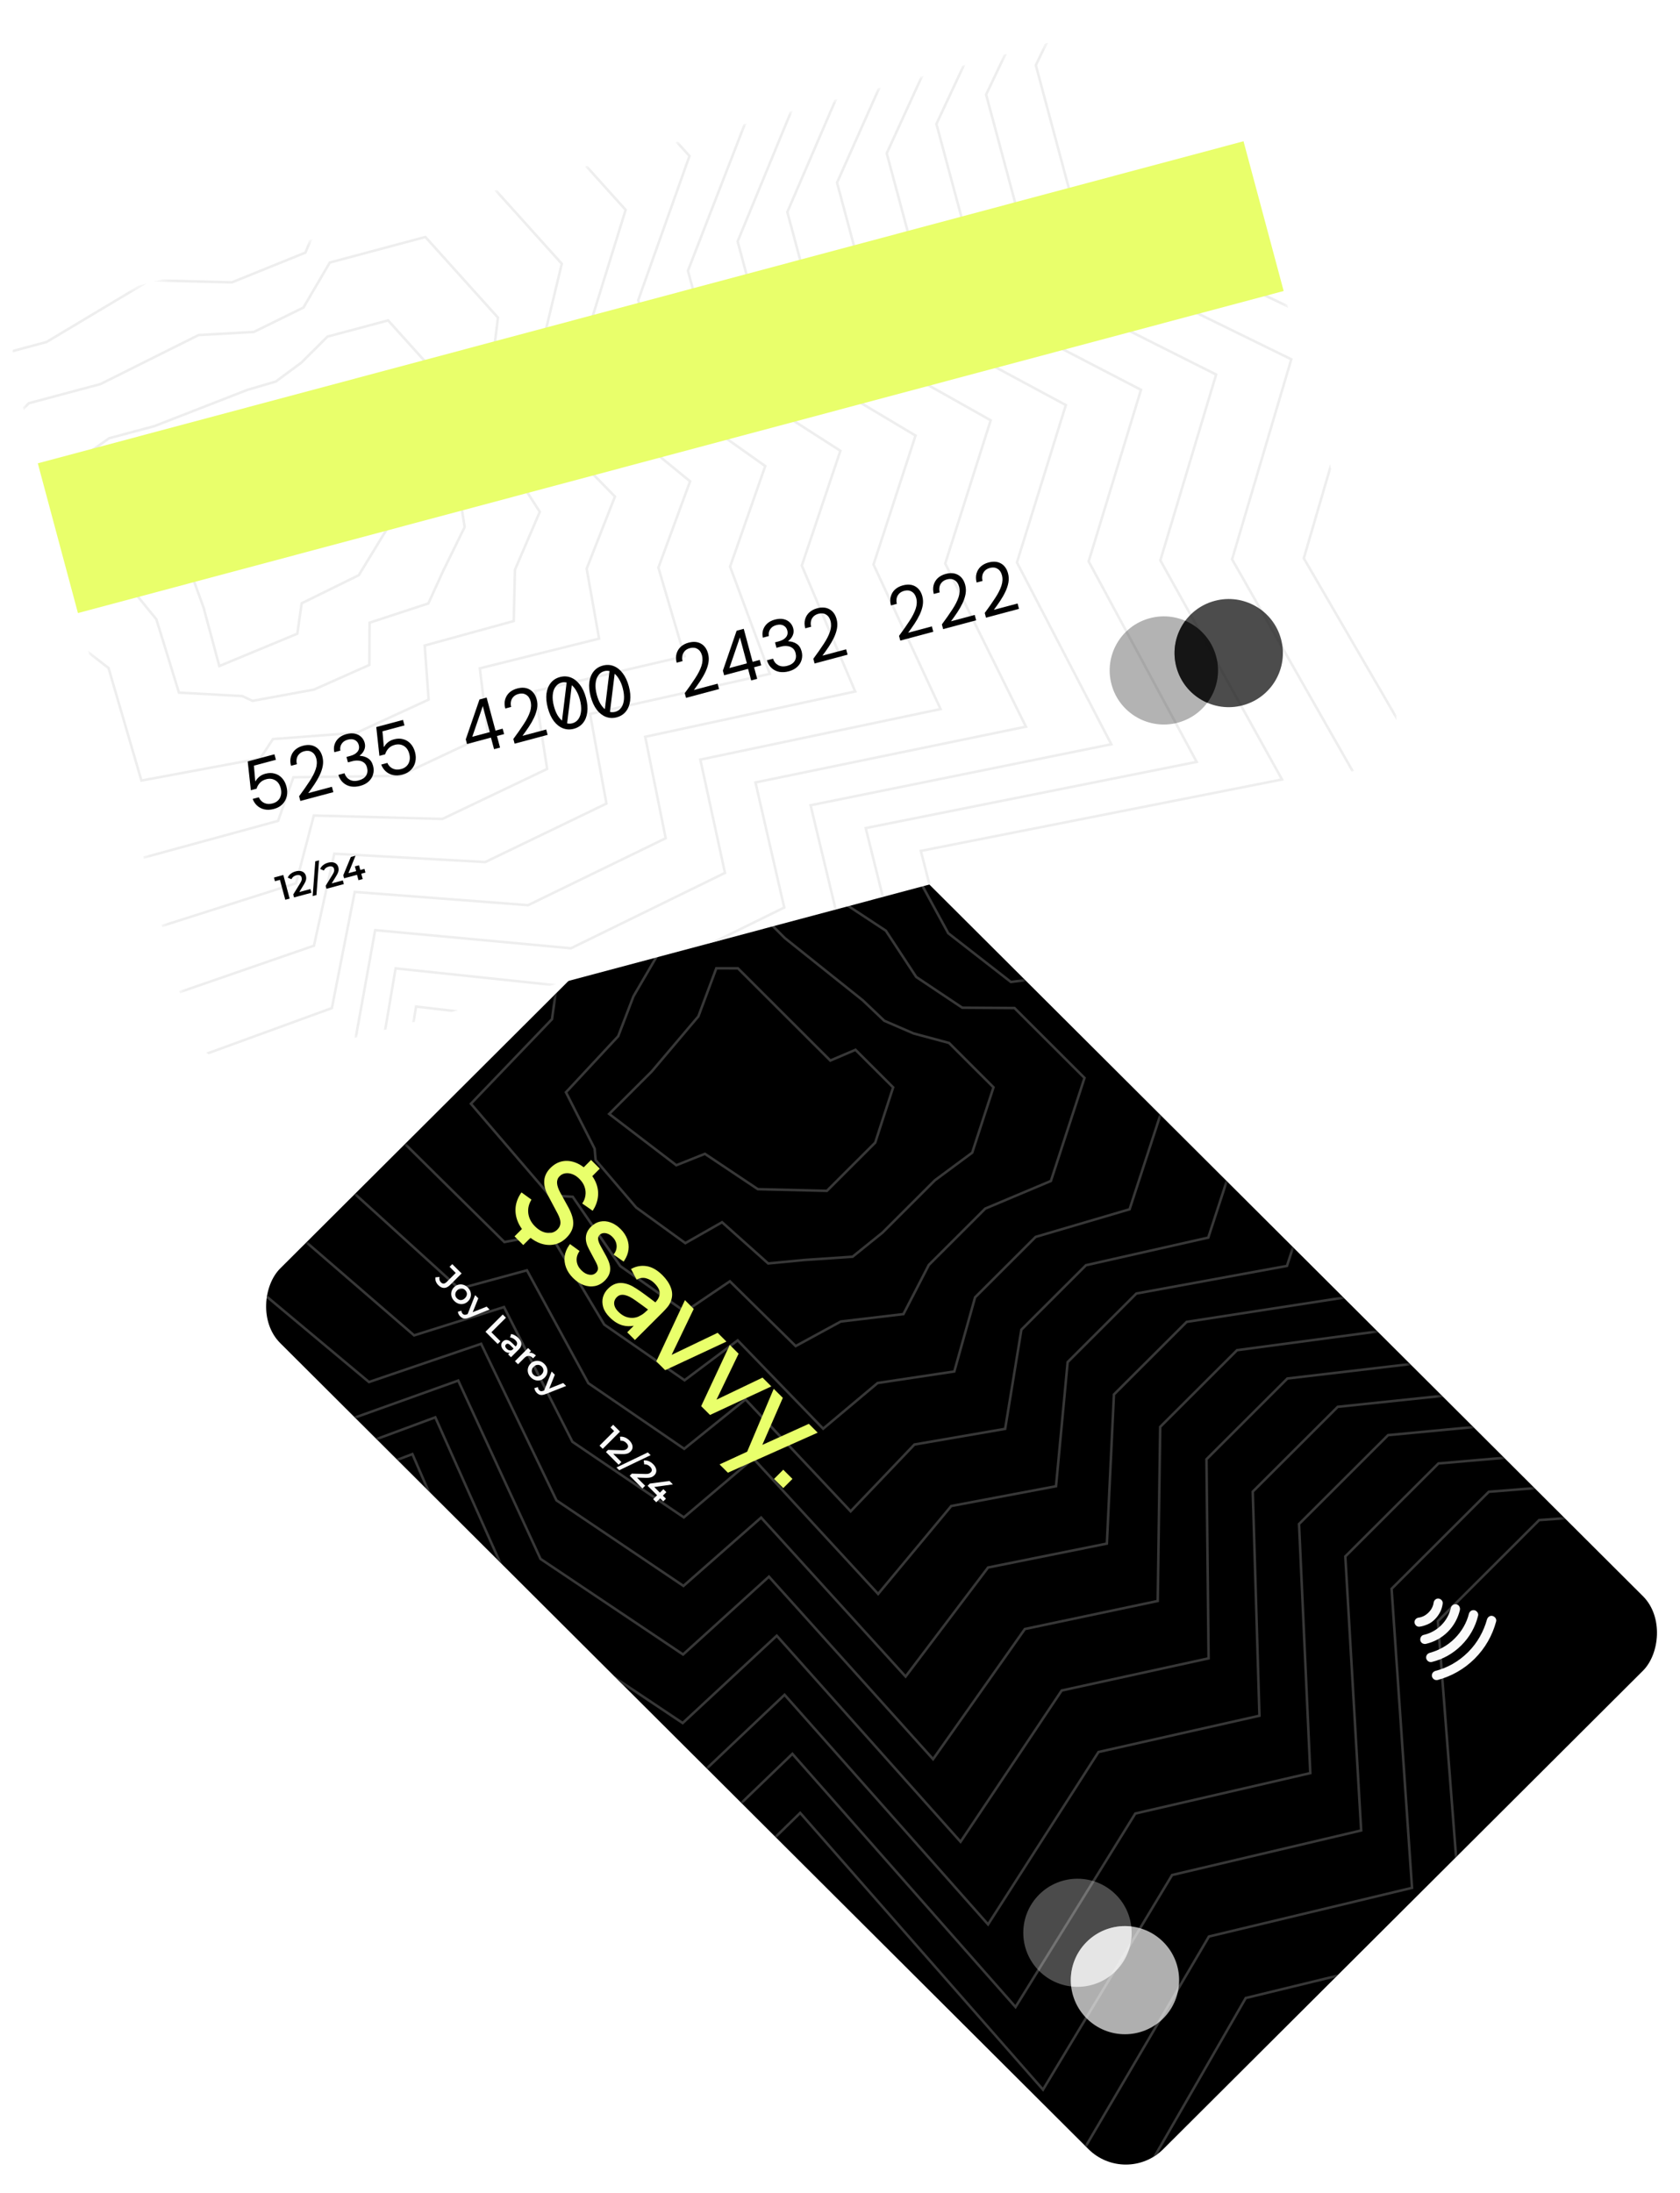 <svg width="285" height="372" viewBox="0 0 285 372" fill="none" xmlns="http://www.w3.org/2000/svg">
<g clip-path="url(#clip0_106_259)">
<rect width="211.921" height="133.067" transform="matrix(0.708 0.706 -0.708 0.706 135.251 127.688)" fill="black"/>
<mask id="mask0_106_259" style="mask-type:alpha" maskUnits="userSpaceOnUse" x="41" y="127" width="245" height="245">
<rect width="211.921" height="133.067" transform="matrix(0.708 0.706 -0.708 0.706 135.251 127.687)" fill="black"/>
</mask>
<g mask="url(#mask0_106_259)">
<path d="M325.111 253.146L261.103 257.842L243.925 274.99L248.168 329.954L211.331 338.909L186.263 382.477L138.398 327.551L115.494 350.415L75.471 324.037L54.421 271.587L8.994 289.83L-97.487 208.543L-29.849 141.024L-43.766 109.269L5.621 59.97L44.601 53.154L73.273 -23.254L107.599 -23.284L152.255 21.293L193.369 28.038L215.131 84.058L254.071 122.929L294.133 105.761L353.793 165.316L325.111 253.146Z" stroke="#373737" stroke-width="0.429"/>
<path d="M151.514 184.444L148.474 193.814L140.279 201.995L128.56 201.711L119.58 195.715L114.735 197.651L103.347 188.946L110.551 181.755L118.477 172.393L121.519 164.242L125.183 164.248L129.962 169.018L140.857 179.894L145.13 178.071L151.514 184.444Z" stroke="#373737" stroke-width="0.429"/>
<path d="M311.762 248.344L252.562 253.039L236.074 269.497L239.54 320.222L205.086 328.477L181.601 368.463L137.073 317.532L115.558 338.786L78.175 314.102L58.306 265.352L16.651 281.915L-81.362 206.604L-18.622 143.919L-31.164 114.247L14.658 68.113L50.781 61.821L77.388 -8.709L109.258 -8.553L150.662 32.778L189.451 39.842L209.704 91.481L245.813 127.293L283.038 111.69L338.355 166.91L311.762 248.344Z" stroke="#373737" stroke-width="0.429"/>
<path d="M298.414 243.541L244.02 248.235L228.224 264.004L230.912 310.489L198.841 318.045L176.939 354.449L135.747 307.512L115.621 327.156L80.879 304.167L62.192 259.116L24.308 274L-65.238 204.665L-7.395 146.814L-18.562 119.224L23.695 76.255L56.96 70.488L81.503 5.836L110.916 6.177L149.069 44.263L185.534 51.644L204.276 98.905L237.554 131.656L271.944 117.62L322.917 168.503L298.414 243.541Z" stroke="#373737" stroke-width="0.429"/>
<path d="M285.065 238.739L235.478 243.432L220.373 258.511L222.284 300.757L192.596 307.614L172.277 340.435L134.422 297.493L115.685 315.527L83.584 294.232L66.077 252.882L31.965 266.085L-49.113 202.727L3.832 149.709L-5.959 124.202L32.733 84.398L63.14 79.156L85.618 20.381L112.574 20.908L147.477 55.749L181.617 63.448L198.85 106.329L229.297 136.02L260.85 123.549L307.479 170.096L285.065 238.739Z" stroke="#373737" stroke-width="0.429"/>
<path d="M271.717 233.936L226.936 238.629L212.522 253.017L213.656 291.025L186.351 297.182L167.615 326.421L133.096 287.474L115.749 303.898L86.288 284.297L69.963 246.646L39.622 258.17L-32.988 200.788L15.058 152.604L6.643 129.179L41.77 92.541L69.32 87.823L89.734 34.926L114.233 35.639L145.884 67.234L177.699 75.251L193.423 113.753L221.039 140.383L249.756 129.478L292.041 171.689L271.717 233.936Z" stroke="#373737" stroke-width="0.429"/>
<path d="M258.368 229.133L218.394 233.825L204.671 247.524L205.028 281.293L180.106 286.749L162.953 312.407L131.771 277.454L115.812 292.269L88.992 274.362L73.848 240.411L47.279 250.255L-16.863 198.849L26.285 155.498L19.245 134.156L50.807 100.684L75.499 96.49L93.849 49.471L115.891 50.37L144.291 78.719L173.782 87.053L187.996 121.176L212.78 144.746L238.662 135.407L276.604 173.282L258.368 229.133Z" stroke="#373737" stroke-width="0.429"/>
<path d="M245.02 224.331L209.853 229.022L196.821 242.031L196.401 271.561L173.861 276.318L158.291 298.394L130.445 267.435L115.876 280.64L91.697 264.427L77.734 234.176L54.936 242.34L-0.738 196.91L37.512 158.393L31.848 139.134L59.844 108.827L81.679 105.158L97.964 64.016L117.55 65.101L142.698 90.205L169.865 98.857L182.569 128.6L204.522 149.11L227.568 141.337L261.166 174.876L245.02 224.331Z" stroke="#373737" stroke-width="0.429"/>
<path d="M231.672 219.528L201.311 224.218L188.97 236.538L187.773 261.829L167.616 265.886L153.629 284.38L129.12 257.415L115.94 269.01L94.401 254.492L81.62 227.941L62.593 234.425L15.387 194.971L48.739 161.288L44.45 144.112L68.882 116.969L87.859 113.825L102.079 78.561L119.208 79.832L141.105 101.69L165.948 110.66L177.142 136.024L196.265 153.474L216.474 147.266L245.728 176.469L231.672 219.528Z" stroke="#373737" stroke-width="0.429"/>
<path d="M218.323 214.726L192.77 219.415L181.119 231.045L179.145 252.097L161.371 255.454L148.967 270.366L127.794 247.396L116.004 257.381L97.106 244.558L85.505 221.706L70.25 226.51L31.512 193.033L59.966 164.183L57.052 149.089L77.919 125.112L94.039 122.492L106.194 93.106L120.867 94.563L139.513 113.175L162.03 122.463L171.715 143.448L188.007 157.838L205.38 153.195L230.29 178.062L218.323 214.726Z" stroke="#373737" stroke-width="0.429"/>
<path d="M204.975 209.923L184.228 214.611L173.269 225.551L170.517 242.365L155.126 245.022L144.305 256.352L126.469 237.376L116.067 245.752L99.81 234.622L89.391 215.471L77.907 218.595L47.637 191.094L71.193 167.078L69.654 154.066L86.956 133.255L100.218 131.16L110.309 107.651L122.525 109.293L137.92 124.661L158.113 134.266L166.288 150.871L179.748 162.201L194.285 159.125L214.852 179.655L204.975 209.923Z" stroke="#373737" stroke-width="0.429"/>
<path d="M191.626 205.121L175.686 209.808L165.418 220.058L161.889 232.633L148.881 234.59L139.643 242.338L125.143 227.357L116.131 234.123L102.514 224.687L93.276 209.235L85.564 210.679L63.762 189.155L82.42 169.973L82.257 159.044L95.993 141.398L106.398 139.827L114.424 122.196L124.184 124.024L136.327 136.146L154.196 146.069L160.861 158.295L171.49 166.564L183.191 165.054L199.414 181.249L191.626 205.121Z" stroke="#373737" stroke-width="0.429"/>
<path d="M178.278 200.318L167.144 205.005L157.567 214.565L153.262 222.901L142.636 224.158L134.981 228.324L123.818 217.338L116.194 222.493L105.219 214.752L97.162 203L93.221 202.764L79.887 187.216L93.647 172.868L94.859 164.021L105.031 149.541L112.578 148.494L118.54 136.741L125.842 138.755L134.734 147.631L150.279 157.872L155.434 165.719L163.233 170.928L172.097 170.983L183.977 182.842L178.278 200.318Z" stroke="#373737" stroke-width="0.429"/>
<path d="M164.929 195.516L158.602 200.201L149.716 209.072L144.634 213.169L136.391 213.726L130.318 214.31L122.492 207.318L116.258 210.864L107.923 204.818L101.047 196.765L100.878 194.849L96.012 185.278L104.873 175.763L107.461 168.999L114.068 157.683L118.758 157.162L122.655 151.287L127.501 153.486L133.141 159.117L146.361 169.675L150.007 173.143L154.974 175.292L161.003 176.912L168.539 184.435L164.929 195.516Z" stroke="#373737" stroke-width="0.429"/>
</g>
<path d="M88.543 208.462L87.288 209.714L88.766 211.19L89.998 209.961C90.523 210.375 91.067 210.684 91.629 210.889C92.449 211.181 93.243 211.25 94.011 211.095C94.788 210.94 95.488 210.553 96.11 209.932C96.821 209.222 97.2 208.463 97.246 207.654C97.293 206.845 97.014 205.885 96.41 204.774L95.079 202.36C94.716 201.687 94.522 201.123 94.499 200.666C94.475 200.21 94.618 199.827 94.929 199.516C95.211 199.234 95.548 199.068 95.939 199.016C96.34 198.965 96.748 199.024 97.162 199.193C97.587 199.363 97.98 199.639 98.343 200.02C98.735 200.42 99.011 200.855 99.171 201.326C99.337 201.801 99.384 202.281 99.314 202.765C99.248 203.255 99.067 203.713 98.77 204.141L100.546 205.377C101.035 204.625 101.329 203.856 101.427 203.07C101.531 202.289 101.441 201.523 101.157 200.77C100.995 200.334 100.768 199.91 100.478 199.499L101.749 198.23L100.271 196.754L99.027 197.996C98.558 197.636 98.075 197.365 97.578 197.183C96.819 196.905 96.077 196.841 95.351 196.991C94.63 197.145 93.973 197.519 93.38 198.111C92.123 199.366 91.982 200.919 92.959 202.768L94.615 205.888C94.931 206.495 95.085 207.006 95.076 207.419C95.071 207.838 94.9 208.217 94.561 208.555C94.085 209.03 93.491 209.218 92.78 209.118C92.073 209.024 91.399 208.656 90.757 208.016C90.111 207.371 89.734 206.642 89.625 205.828C89.52 205.009 89.699 204.229 90.16 203.486L88.463 202.257C87.931 203.004 87.606 203.79 87.489 204.613C87.381 205.436 87.478 206.252 87.781 207.062C87.962 207.547 88.216 208.013 88.543 208.462Z" fill="#E9FF6B"/>
<path fill-rule="evenodd" clip-rule="evenodd" d="M102.328 221.724C102.503 222.312 102.873 222.889 103.439 223.454C104.151 224.164 104.891 224.621 105.659 224.824C106.242 224.976 106.858 224.996 107.509 224.884L106.402 225.989L107.711 227.295L112.408 222.606C112.729 222.286 113.013 221.974 113.263 221.668C113.513 221.363 113.701 221.024 113.828 220.653C114.096 219.914 114.091 219.176 113.812 218.437C113.543 217.698 113.066 216.987 112.383 216.305C111.501 215.425 110.6 214.911 109.681 214.765C108.767 214.623 107.888 214.785 107.045 215.25L108.001 217.05C108.561 216.754 109.101 216.681 109.619 216.832C110.142 216.978 110.604 217.251 111.005 217.652C111.642 218.287 111.944 218.88 111.911 219.43C111.891 219.911 111.648 220.405 111.183 220.914C110.853 220.666 110.521 220.415 110.187 220.163C109.65 219.758 109.129 219.379 108.624 219.026C108.12 218.673 107.648 218.376 107.21 218.136C106.691 217.872 106.194 217.709 105.718 217.648C105.247 217.582 104.797 217.626 104.368 217.781C103.939 217.936 103.532 218.206 103.146 218.592C102.731 219.005 102.446 219.483 102.291 220.023C102.146 220.564 102.158 221.131 102.328 221.724ZM106.21 223.371C105.762 223.215 105.328 222.928 104.908 222.509C104.592 222.194 104.383 221.885 104.279 221.584C104.175 221.283 104.156 221.001 104.221 220.737C104.292 220.469 104.426 220.237 104.624 220.039C104.826 219.837 105.043 219.71 105.274 219.659C105.51 219.612 105.755 219.617 106.009 219.673C106.268 219.735 106.535 219.831 106.808 219.963C107.124 220.128 107.461 220.338 107.819 220.592C108.187 220.846 108.59 221.136 109.029 221.461C109.31 221.669 109.612 221.892 109.935 222.13C109.807 222.251 109.658 222.388 109.489 222.541C109.197 222.813 108.898 223.022 108.592 223.168C108.285 223.361 107.925 223.48 107.51 223.527C107.096 223.574 106.662 223.522 106.21 223.371Z" fill="#E9FF6B"/>
<path d="M111.337 230.915L116.193 220.531L117.685 222.021L113.937 229.816L121.746 226.074L123.238 227.564L112.837 232.412L111.337 230.915Z" fill="#E9FF6B"/>
<path d="M123.805 228.13L118.949 238.514L120.449 240.011L130.851 235.163L129.358 233.674L121.55 237.415L125.298 229.62L123.805 228.13Z" fill="#E9FF6B"/>
<path d="M122.07 248.398L126.752 246.237L131.257 235.569L132.799 237.108L129.323 245.086L137.213 241.514L138.712 243.011L123.477 249.803L122.07 248.398Z" fill="#E9FF6B"/>
<path d="M132.875 249.298L131.314 250.856L132.877 252.417L134.438 250.858L132.875 249.298Z" fill="#E9FF6B"/>
<path d="M95.796 213.064C95.889 212.412 96.145 211.794 96.559 211.212L96.694 211.022L98.319 212.199L98.206 212.381C97.89 212.891 97.771 213.419 97.841 213.971C97.916 214.521 98.17 215.018 98.619 215.466C99.07 215.917 99.528 216.159 99.991 216.221L99.993 216.222C100.456 216.287 100.823 216.167 101.122 215.869C101.338 215.653 101.435 215.427 101.437 215.185L101.437 215.182C101.442 214.93 101.348 214.592 101.12 214.155L101.12 214.154L99.887 211.834C99.51 211.12 99.337 210.443 99.394 209.809C99.451 209.171 99.739 208.601 100.238 208.102C100.706 207.635 101.233 207.333 101.818 207.208L101.82 207.207C102.405 207.087 103.001 207.14 103.602 207.361C104.204 207.581 104.771 207.963 105.306 208.497L105.307 208.498L105.308 208.499C105.814 209.019 106.181 209.574 106.402 210.165C106.626 210.759 106.698 211.367 106.617 211.986C106.539 212.608 106.307 213.212 105.927 213.797L105.797 213.996L104.093 212.808L104.223 212.62C104.424 212.33 104.544 212.024 104.588 211.698L104.588 211.695C104.635 211.373 104.603 211.053 104.492 210.733L104.492 210.732C104.384 210.418 104.199 210.123 103.929 209.847L103.927 209.846L103.926 209.845C103.676 209.581 103.41 209.397 103.129 209.285L103.127 209.284C102.852 209.171 102.589 209.135 102.335 209.167C102.095 209.198 101.892 209.299 101.717 209.473C101.534 209.656 101.45 209.876 101.465 210.153C101.48 210.443 101.606 210.828 101.87 211.315L102.86 213.111C103.32 213.956 103.549 214.714 103.511 215.376C103.473 216.046 103.159 216.661 102.6 217.219C102.11 217.708 101.55 218.021 100.923 218.145C100.306 218.269 99.673 218.212 99.029 217.982L99.027 217.981C98.383 217.746 97.777 217.34 97.207 216.771C96.661 216.226 96.265 215.635 96.027 214.997C95.789 214.362 95.711 213.717 95.796 213.066L95.796 213.064Z" fill="#E9FF6B"/>
<g clip-path="url(#clip1_106_259)">
<path d="M243.209 271.818C243.175 272.131 243.07 272.444 242.931 272.722C242.791 273 242.582 273.279 242.339 273.522C242.095 273.765 241.816 273.974 241.538 274.113C241.259 274.252 240.946 274.356 240.632 274.391C240.214 274.461 239.901 274.843 239.971 275.26C240.04 275.677 240.423 275.99 240.841 275.921C241.329 275.851 241.747 275.712 242.234 275.503C242.722 275.295 243.105 274.982 243.453 274.634C243.801 274.287 244.08 273.87 244.324 273.418C244.533 273 244.672 272.514 244.742 272.027C244.811 271.61 244.498 271.227 244.08 271.158C243.662 271.088 243.279 271.401 243.209 271.818Z" fill="#FAFAFA"/>
<path d="M246.135 272.722C245.891 273.8 245.334 274.843 244.498 275.677C243.662 276.512 242.617 277.068 241.538 277.311C241.12 277.381 240.876 277.833 240.946 278.25C241.05 278.702 241.468 278.91 241.886 278.841C243.244 278.528 244.533 277.867 245.612 276.79C246.657 275.747 247.354 274.426 247.667 273.07C247.737 272.653 247.493 272.201 247.075 272.131C246.657 272.062 246.239 272.27 246.135 272.722Z" fill="#FAFAFA"/>
<path d="M249.199 273.696C248.816 275.26 247.98 276.72 246.762 277.937C245.543 279.154 244.045 279.953 242.513 280.37C242.095 280.509 241.851 280.892 241.956 281.344C242.095 281.761 242.478 282.004 242.931 281.9C244.776 281.448 246.483 280.509 247.911 279.084C249.339 277.659 250.279 275.955 250.732 274.113C250.871 273.696 250.592 273.279 250.174 273.139C249.722 273.035 249.339 273.279 249.199 273.696Z" fill="#FAFAFA"/>
<path d="M252.264 274.669C251.707 276.685 250.662 278.632 249.06 280.231C247.458 281.83 245.543 282.908 243.488 283.43C243.07 283.569 242.826 283.951 242.931 284.403C243.07 284.82 243.453 285.064 243.906 284.959C246.204 284.333 248.363 283.151 250.174 281.344C251.985 279.536 253.169 277.381 253.796 275.086C253.936 274.669 253.657 274.252 253.239 274.113C252.821 273.974 252.403 274.252 252.264 274.669Z" fill="#FAFAFA"/>
</g>
<g clip-path="url(#clip2_106_259)">
<g filter="url(#filter0_b_106_259)">
<ellipse rx="9.18" ry="9.18" transform="matrix(0.708 0.706 -0.708 0.706 182.785 327.84)" fill="#FAFAFA" fill-opacity="0.3"/>
</g>
<g filter="url(#filter1_b_106_259)">
<path d="M197.339 342.368C193.75 345.95 187.933 345.95 184.344 342.368C180.756 338.786 180.756 332.978 184.344 329.396C187.933 325.814 193.75 325.814 197.339 329.396C200.927 332.978 200.927 338.786 197.339 342.368Z" fill="#FAFAFA" fill-opacity="0.7"/>
</g>
<g filter="url(#filter2_b_106_259)">
<path d="M191.911 326.771C189.217 326.458 186.411 327.333 184.344 329.396C182.278 331.459 181.401 334.26 181.715 336.95C184.409 337.263 187.215 336.388 189.282 334.325C191.349 332.262 192.225 329.461 191.911 326.771Z" fill="#FAFAFA" fill-opacity="0.6"/>
</g>
</g>
<path d="M74.35 217.988C74.163 217.801 74.027 217.592 73.94 217.361C73.856 217.133 73.833 216.9 73.869 216.663L74.551 216.601C74.521 216.793 74.525 216.964 74.564 217.115C74.606 217.268 74.684 217.402 74.798 217.516C75.102 217.819 75.434 217.791 75.794 217.432L77.31 215.92L76.267 214.879L76.724 214.424L78.31 216.007L76.368 217.946C76.022 218.291 75.679 218.464 75.338 218.464C75.001 218.467 74.671 218.308 74.35 217.988ZM77.068 220.676C76.839 220.447 76.685 220.195 76.604 219.92C76.525 219.641 76.521 219.364 76.591 219.088C76.661 218.812 76.806 218.564 77.026 218.344C77.25 218.122 77.498 217.977 77.771 217.91C78.048 217.84 78.324 217.846 78.6 217.927C78.876 218.007 79.129 218.162 79.358 218.39C79.589 218.622 79.746 218.875 79.826 219.151C79.91 219.429 79.917 219.704 79.847 219.974C79.781 220.247 79.634 220.496 79.408 220.722C79.188 220.942 78.939 221.087 78.663 221.156C78.389 221.229 78.112 221.225 77.83 221.144C77.554 221.063 77.3 220.907 77.068 220.676ZM77.516 220.229C77.644 220.357 77.787 220.443 77.943 220.488C78.099 220.532 78.258 220.53 78.42 220.479C78.585 220.432 78.738 220.337 78.881 220.195C79.026 220.051 79.121 219.897 79.165 219.736C79.216 219.574 79.218 219.415 79.174 219.259C79.129 219.103 79.044 218.963 78.918 218.837C78.79 218.709 78.648 218.623 78.491 218.578C78.338 218.537 78.179 218.539 78.014 218.587C77.852 218.631 77.699 218.726 77.554 218.871C77.412 219.013 77.317 219.166 77.269 219.33C77.222 219.495 77.219 219.654 77.261 219.807C77.305 219.963 77.391 220.103 77.516 220.229ZM78.072 223.299C77.963 223.191 77.873 223.064 77.8 222.919C77.728 222.774 77.687 222.634 77.679 222.497L78.273 222.322C78.279 222.422 78.301 222.519 78.34 222.614C78.379 222.709 78.434 222.791 78.503 222.861C78.598 222.955 78.699 223.008 78.805 223.019C78.911 223.03 79.045 223.005 79.207 222.944L79.629 222.781L79.734 222.76L82.555 221.632L83.057 222.134L79.596 223.5C79.359 223.597 79.148 223.652 78.964 223.663C78.782 223.677 78.619 223.65 78.474 223.583C78.332 223.519 78.198 223.425 78.072 223.299ZM79.294 222.998L80.6 219.681L81.144 220.224L80.035 222.969L79.294 222.998ZM82.356 225.896L85.286 222.971L85.83 223.514L83.361 225.98L84.893 227.509L84.432 227.968L82.356 225.896ZM86.193 229.726L86.645 229.275L86.712 229.149L87.503 228.36C87.656 228.206 87.729 228.042 87.721 227.866C87.715 227.688 87.619 227.506 87.432 227.319C87.306 227.194 87.162 227.089 87.001 227.006C86.841 226.925 86.685 226.878 86.532 226.864L86.708 226.279C86.92 226.307 87.13 226.38 87.34 226.5C87.555 226.62 87.751 226.769 87.93 226.947C88.253 227.27 88.425 227.598 88.445 227.929C88.47 228.261 88.32 228.588 87.997 228.911L86.687 230.219L86.193 229.726ZM85.46 229.053C85.293 228.886 85.174 228.712 85.105 228.531C85.037 228.347 85.019 228.17 85.05 228C85.086 227.83 85.169 227.681 85.297 227.553C85.423 227.428 85.565 227.344 85.724 227.302C85.886 227.263 86.064 227.283 86.26 227.361C86.455 227.439 86.666 227.591 86.892 227.816L87.54 228.464L87.193 228.811L86.582 228.201C86.403 228.022 86.254 227.932 86.134 227.929C86.017 227.924 85.916 227.963 85.833 228.046C85.738 228.141 85.7 228.254 85.72 228.385C85.739 228.515 85.816 228.648 85.95 228.782C86.078 228.91 86.222 228.995 86.381 229.036C86.543 229.081 86.703 229.068 86.862 228.999L86.636 229.4C86.455 229.481 86.263 229.492 86.059 229.433C85.858 229.378 85.658 229.251 85.46 229.053ZM87.358 230.889L89.593 228.658L90.091 229.155L89.476 229.769L89.597 229.531C89.815 229.448 90.034 229.438 90.254 229.502C90.478 229.569 90.697 229.709 90.912 229.924L90.414 230.421C90.397 230.393 90.379 230.37 90.359 230.35C90.342 230.328 90.324 230.307 90.305 230.287C90.107 230.09 89.89 229.991 89.656 229.991C89.424 229.988 89.194 230.101 88.965 230.329L87.881 231.411L87.358 230.889ZM90.05 233.635C89.821 233.406 89.666 233.154 89.585 232.879C89.507 232.6 89.503 232.323 89.573 232.047C89.643 231.771 89.788 231.523 90.008 231.303C90.231 231.081 90.48 230.936 90.753 230.869C91.029 230.799 91.306 230.805 91.582 230.886C91.858 230.966 92.111 231.121 92.34 231.349C92.571 231.581 92.728 231.834 92.808 232.11C92.892 232.388 92.899 232.663 92.829 232.933C92.762 233.206 92.616 233.455 92.39 233.681C92.169 233.901 91.921 234.046 91.645 234.115C91.371 234.188 91.094 234.184 90.812 234.103C90.536 234.022 90.282 233.866 90.05 233.635ZM90.498 233.188C90.626 233.316 90.769 233.402 90.925 233.447C91.081 233.491 91.24 233.489 91.402 233.438C91.567 233.391 91.72 233.296 91.862 233.154C92.007 233.009 92.102 232.856 92.147 232.695C92.197 232.533 92.2 232.374 92.155 232.218C92.111 232.062 92.026 231.922 91.9 231.796C91.772 231.668 91.629 231.582 91.473 231.537C91.32 231.496 91.161 231.498 90.996 231.546C90.834 231.59 90.681 231.685 90.536 231.83C90.393 231.972 90.298 232.125 90.251 232.289C90.204 232.454 90.201 232.613 90.243 232.766C90.287 232.922 90.372 233.062 90.498 233.188ZM91.054 236.258C90.945 236.15 90.855 236.023 90.782 235.878C90.71 235.733 90.669 235.592 90.661 235.456L91.255 235.281C91.261 235.381 91.283 235.478 91.322 235.573C91.361 235.668 91.415 235.75 91.485 235.82C91.58 235.914 91.681 235.967 91.787 235.978C91.893 235.989 92.027 235.964 92.188 235.903L92.611 235.74L92.716 235.719L95.537 234.591L96.039 235.093L92.578 236.459C92.341 236.556 92.13 236.611 91.946 236.622C91.764 236.636 91.601 236.609 91.456 236.542C91.314 236.478 91.18 236.384 91.054 236.258ZM92.276 235.957L93.582 232.64L94.126 233.183L93.017 235.928L92.276 235.957Z" fill="#FAFAFA"/>
<path d="M101.708 245.213L104.428 242.497L104.42 242.982L103.562 242.126L104.018 241.67L105.182 242.832L102.252 245.756L101.708 245.213ZM102.795 246.299L103.159 245.935L105.428 245.994C105.618 246 105.771 245.991 105.888 245.969C106.006 245.947 106.1 245.913 106.173 245.869C106.251 245.824 106.317 245.775 106.37 245.722C106.504 245.589 106.561 245.44 106.541 245.275C106.525 245.108 106.427 244.935 106.248 244.757C106.106 244.615 105.951 244.511 105.784 244.444C105.619 244.38 105.443 244.357 105.256 244.377L105.168 243.704C105.436 243.665 105.708 243.7 105.985 243.809C106.266 243.917 106.527 244.091 106.767 244.331C106.979 244.543 107.129 244.761 107.215 244.987C107.307 245.213 107.332 245.43 107.291 245.639C107.251 245.85 107.145 246.043 106.972 246.215C106.878 246.31 106.77 246.392 106.65 246.462C106.533 246.529 106.388 246.579 106.215 246.612C106.042 246.646 105.824 246.66 105.562 246.654L103.611 246.604L103.704 246.286L105.415 247.995L104.955 248.455L102.795 246.299ZM104.582 248.918L109.906 246.361L110.374 246.829L105.05 249.386L104.582 248.918ZM106.826 250.322L107.19 249.959L109.458 250.017C109.648 250.023 109.801 250.014 109.919 249.992C110.036 249.97 110.131 249.936 110.203 249.892C110.281 249.847 110.347 249.798 110.4 249.745C110.534 249.612 110.591 249.463 110.572 249.298C110.555 249.131 110.457 248.959 110.279 248.78C110.136 248.638 109.981 248.534 109.814 248.467C109.649 248.403 109.474 248.381 109.287 248.4L109.199 247.727C109.467 247.688 109.739 247.723 110.015 247.832C110.297 247.941 110.558 248.115 110.798 248.354C111.01 248.566 111.159 248.785 111.245 249.01C111.338 249.236 111.363 249.453 111.321 249.662C111.282 249.874 111.176 250.066 111.003 250.239C110.908 250.333 110.8 250.415 110.68 250.485C110.563 250.552 110.418 250.602 110.245 250.635C110.072 250.669 109.854 250.683 109.592 250.677L107.642 250.627L107.734 250.31L109.446 252.018L108.985 252.478L106.826 250.322ZM109.862 252.024L110.238 251.648L113.57 251.205L114.152 251.786L110.841 252.25L110.653 251.895L112.976 254.214L112.515 254.673L109.862 252.024ZM110.803 254.293L111.469 253.629L111.946 253.186L112.536 252.597L113.047 253.106L111.331 254.819L110.803 254.293Z" fill="#FAFAFA"/>
</g>
<g clip-path="url(#clip3_106_259)">
<rect width="211.921" height="133.067" transform="matrix(0.966 -0.258 0.259 0.966 0 54.716)" fill="white"/>
<mask id="mask1_106_259" style="mask-type:alpha" maskUnits="userSpaceOnUse" x="0" y="-1" width="240" height="185">
<rect width="211.921" height="133.067" transform="matrix(0.966 -0.258 0.259 0.966 0 54.716)" fill="black"/>
</mask>
<g mask="url(#mask1_106_259)">
<path d="M203.601 -46.639L175.718 11.062L182.015 34.503L231.804 58.357L221.18 94.695L246.452 138.188L174.918 152.075L183.313 183.33L140.453 204.731L84.452 196.669L77.596 245.086L-46.067 296.46L-70.859 204.161L-105.349 200.295L-123.451 132.901L-109.902 95.781L-161.857 32.726L-144.746 3.028L-83.789 -13.265L-57.412 -45.44L2.039 -36.207L55.194 -50.415L60.305 -93.654L141.744 -115.423L203.601 -46.639Z" stroke="#EEEEEE" stroke-width="0.429"/>
<path d="M57.346 69.073L63.955 76.393L66.959 87.576L60.861 97.569L51.178 102.331L50.438 107.49L37.203 112.979L34.562 103.149L30.399 91.606L24.849 84.895L26.683 81.729L33.206 79.985L48.079 76.01L48.631 71.402L57.346 69.073Z" stroke="#EEEEEE" stroke-width="0.429"/>
<path d="M192.772 -37.502L167.288 16.043L173.331 38.541L219.056 60.944L209.015 94.872L231.97 135.202L165.566 148.204L173.258 177.451L133.186 197.417L80.984 190.187L74.554 234.501L-39.698 281.546L-62.743 195.902L-94.74 191.889L-111.877 129.164L-99.299 94.777L-147.188 36.451L-131.142 8.97L-74.623 -6.137L-49.131 -36.142L5.769 -27.796L54.856 -41.089L59.909 -81.092L135.419 -101.275L192.772 -37.502Z" stroke="#EEEEEE" stroke-width="0.429"/>
<path d="M181.942 -28.363L158.857 21.024L164.647 42.579L206.307 63.532L196.849 95.048L217.488 132.217L156.214 144.333L163.204 171.573L125.919 190.104L77.516 183.705L71.511 223.917L-33.33 266.631L-54.628 187.644L-84.132 183.484L-100.303 125.427L-88.697 93.774L-132.518 40.176L-117.538 14.913L-65.457 0.992L-40.85 -26.844L9.498 -19.386L54.517 -31.762L59.513 -68.529L129.093 -87.127L181.942 -28.363Z" stroke="#EEEEEE" stroke-width="0.429"/>
<path d="M171.113 -19.226L150.427 26.005L155.963 46.617L193.559 66.119L184.684 95.225L203.006 129.231L146.862 140.462L153.149 165.695L118.653 182.791L74.049 177.223L68.47 213.332L-26.961 251.716L-46.512 179.385L-73.522 175.079L-88.728 121.69L-78.094 92.77L-117.848 43.901L-103.933 20.855L-56.29 8.12L-32.568 -17.547L13.227 -10.976L54.179 -22.437L59.117 -55.967L122.768 -72.98L171.113 -19.226Z" stroke="#EEEEEE" stroke-width="0.429"/>
<path d="M160.283 -10.087L141.996 30.986L147.279 50.655L180.811 68.707L172.518 95.401L188.524 126.245L137.51 136.591L143.095 159.817L111.386 175.477L70.581 170.741L65.427 202.748L-20.592 236.802L-38.396 171.127L-62.914 166.674L-77.154 117.952L-67.491 91.766L-103.178 47.626L-90.329 26.798L-47.124 15.249L-24.287 -8.249L16.957 -2.565L53.841 -13.111L58.72 -43.404L116.442 -58.833L160.283 -10.087Z" stroke="#EEEEEE" stroke-width="0.429"/>
<path d="M149.453 -0.949L133.565 35.967L138.595 54.693L168.062 71.294L160.352 95.578L174.042 123.259L128.158 132.72L133.04 153.938L104.119 168.164L67.112 164.258L62.385 192.163L-14.223 221.887L-30.28 162.868L-52.305 158.269L-65.58 114.215L-56.889 90.763L-88.509 51.351L-76.725 32.74L-37.958 22.378L-16.006 1.049L20.686 5.845L53.503 -3.784L58.324 -30.841L110.116 -44.685L149.453 -0.949Z" stroke="#EEEEEE" stroke-width="0.429"/>
<path d="M138.623 8.189L125.135 40.948L129.911 58.731L155.314 73.882L148.186 95.754L159.56 120.273L118.807 128.849L122.986 148.06L96.853 160.85L63.644 157.776L59.343 181.578L-7.854 206.973L-22.165 154.609L-41.696 149.864L-54.005 110.478L-46.286 89.759L-73.839 55.076L-63.12 38.682L-28.791 29.506L-7.724 10.347L24.415 14.255L53.164 5.541L57.928 -18.279L103.791 -30.538L138.623 8.189Z" stroke="#EEEEEE" stroke-width="0.429"/>
<path d="M127.794 17.326L116.704 45.928L121.228 62.769L142.566 76.469L136.021 95.931L145.078 117.287L109.455 124.978L112.931 142.181L89.586 153.537L60.177 151.294L56.301 170.993L-1.485 192.058L-14.048 146.351L-31.087 141.458L-42.431 106.74L-35.683 88.755L-59.169 58.8L-49.516 44.624L-19.625 36.635L0.557 19.644L28.145 22.665L52.827 14.867L57.532 -5.717L97.465 -16.391L127.794 17.326Z" stroke="#EEEEEE" stroke-width="0.429"/>
<path d="M116.965 26.464L108.274 50.91L112.544 66.807L129.818 79.056L123.855 96.107L130.596 114.301L100.103 121.107L102.877 136.303L82.32 146.223L56.709 144.812L53.259 160.409L4.884 177.143L-5.933 138.092L-20.479 133.053L-30.857 103.003L-25.081 87.751L-44.499 62.525L-35.911 50.567L-10.459 43.763L8.839 28.942L31.874 31.076L52.488 24.193L57.136 6.846L91.14 -2.243L116.965 26.464Z" stroke="#EEEEEE" stroke-width="0.429"/>
<path d="M106.135 35.603L99.843 55.891L103.86 70.846L117.069 81.644L111.69 96.284L116.114 111.315L90.751 117.236L92.822 130.425L75.053 138.91L53.24 138.33L50.217 149.824L11.252 162.229L2.183 129.834L-9.87 124.649L-19.282 99.266L-14.478 86.748L-29.83 66.251L-22.307 56.509L-1.293 50.892L17.12 38.24L35.603 39.486L52.15 33.52L56.739 19.409L84.814 11.905L106.135 35.603Z" stroke="#EEEEEE" stroke-width="0.429"/>
<path d="M95.305 44.74L91.412 60.872L95.176 74.883L104.321 84.231L99.524 96.46L101.632 108.329L81.399 113.365L82.768 124.547L67.786 131.597L49.772 131.847L47.175 139.239L17.621 147.314L10.299 121.575L0.739 116.243L-7.708 95.528L-3.876 85.744L-15.16 69.975L-8.703 62.451L7.873 58.021L25.401 47.538L39.333 47.896L51.812 42.846L56.343 31.971L78.489 26.052L95.305 44.74Z" stroke="#EEEEEE" stroke-width="0.429"/>
<path d="M84.476 53.878L82.982 65.853L86.492 78.921L91.573 86.819L87.359 96.637L87.15 105.343L72.048 109.494L72.713 118.668L60.52 124.283L46.305 125.365L44.133 128.655L23.99 132.399L18.415 113.316L11.348 107.838L3.866 91.791L6.727 84.74L-0.49 73.7L4.902 68.394L17.04 65.149L33.682 56.835L43.062 56.306L51.474 52.171L55.947 44.534L72.163 40.199L84.476 53.878Z" stroke="#EEEEEE" stroke-width="0.429"/>
<path d="M73.646 63.016L74.551 70.834L77.808 82.96L78.824 89.406L75.193 96.813L72.668 102.357L62.696 105.623L62.659 112.79L53.253 116.97L42.837 118.883L41.09 118.07L30.359 117.485L26.531 105.058L21.956 99.433L15.441 88.054L17.329 83.737L14.179 77.425L18.506 74.336L26.206 72.278L41.964 66.133L46.792 64.717L51.135 61.498L55.551 57.096L65.838 54.347L73.646 63.016Z" stroke="#EEEEEE" stroke-width="0.429"/>
</g>
<g clip-path="url(#clip4_106_259)">
<g filter="url(#filter3_b_106_259)">
<ellipse rx="9.187" ry="9.173" transform="matrix(0.966 -0.258 0.259 0.966 197.436 113.722)" fill="black" fill-opacity="0.3"/>
</g>
<g filter="url(#filter4_b_106_259)">
<path d="M217.318 108.408C218.632 113.301 215.723 118.33 210.821 119.64C205.919 120.95 200.88 118.046 199.566 113.153C198.252 108.26 201.16 103.232 206.062 101.921C210.964 100.611 216.003 103.515 217.318 108.408Z" fill="black" fill-opacity="0.7"/>
</g>
<g filter="url(#filter5_b_106_259)">
<path d="M201.071 105.3C199.453 107.472 198.809 110.335 199.566 113.153C200.323 115.971 202.315 118.13 204.806 119.203C206.425 117.031 207.068 114.168 206.311 111.35C205.555 108.532 203.562 106.373 201.071 105.3Z" fill="black" fill-opacity="0.6"/>
</g>
</g>
<path d="M46.462 137.219C45.88 137.375 45.35 137.4 44.871 137.294C44.392 137.188 43.981 136.982 43.639 136.675C43.297 136.368 43.037 135.983 42.861 135.519L43.904 135.24C44.1 135.681 44.407 136.002 44.825 136.202C45.24 136.394 45.706 136.421 46.224 136.283C46.83 136.121 47.255 135.799 47.498 135.319C47.739 134.83 47.78 134.287 47.619 133.689C47.45 133.058 47.139 132.613 46.688 132.353C46.235 132.084 45.725 132.025 45.16 132.177C44.707 132.298 44.347 132.506 44.081 132.803C43.819 133.089 43.634 133.416 43.525 133.783L42.555 134.042L42.023 129.157L46.557 127.945L46.808 128.878L43.074 129.876L43.302 132.517L43.363 132.501C43.494 132.249 43.697 132.005 43.971 131.767C44.253 131.527 44.604 131.351 45.025 131.238C45.582 131.089 46.1 131.081 46.577 131.213C47.06 131.335 47.479 131.587 47.833 131.969C48.184 132.342 48.439 132.824 48.598 133.414C48.745 133.963 48.764 134.5 48.653 135.023C48.548 135.536 48.311 135.989 47.94 136.383C47.577 136.774 47.085 137.053 46.462 137.219ZM50.953 135.863L50.738 135.063C51.424 134.135 52.013 133.294 52.503 132.539C53.001 131.782 53.356 131.086 53.566 130.449C53.776 129.813 53.805 129.212 53.653 128.646C53.517 128.137 53.264 127.776 52.895 127.563C52.532 127.34 52.107 127.293 51.622 127.422C51.251 127.522 50.957 127.687 50.742 127.918C50.527 128.148 50.39 128.414 50.332 128.715C50.275 129.017 50.287 129.321 50.37 129.628L49.363 129.897C49.222 129.337 49.215 128.828 49.343 128.369C49.477 127.901 49.718 127.507 50.065 127.189C50.421 126.869 50.858 126.64 51.375 126.501C52.208 126.279 52.916 126.336 53.5 126.674C54.085 127.011 54.481 127.568 54.69 128.343C54.826 128.852 54.849 129.37 54.756 129.897C54.662 130.416 54.49 130.938 54.241 131.464C53.993 131.989 53.695 132.51 53.349 133.027C53.003 133.544 52.648 134.046 52.285 134.533L56.31 133.457L56.554 134.366L50.953 135.863ZM61.111 133.304C60.553 133.453 60.025 133.486 59.526 133.403C59.033 133.309 58.6 133.1 58.227 132.776C57.854 132.451 57.578 132.005 57.4 131.438L58.443 131.159C58.589 131.64 58.877 132.004 59.308 132.253C59.737 132.493 60.254 132.533 60.86 132.371C61.45 132.213 61.867 131.941 62.11 131.556C62.35 131.163 62.4 130.703 62.259 130.178C62.162 129.814 61.988 129.54 61.74 129.356C61.489 129.163 61.19 129.052 60.845 129.023C60.505 128.984 60.145 129.015 59.765 129.117L59.026 129.315L58.778 128.394L59.421 128.222C59.971 128.075 60.376 127.841 60.636 127.52C60.904 127.197 60.978 126.81 60.856 126.357C60.754 125.977 60.537 125.702 60.205 125.531C59.882 125.358 59.477 125.336 58.992 125.465C58.524 125.591 58.179 125.826 57.96 126.17C57.739 126.506 57.664 126.89 57.736 127.321L56.718 127.593C56.611 127.128 56.623 126.692 56.756 126.284C56.887 125.868 57.119 125.507 57.453 125.201C57.795 124.894 58.224 124.67 58.742 124.532C59.299 124.383 59.79 124.356 60.214 124.45C60.646 124.543 61.004 124.729 61.286 125.008C61.567 125.279 61.761 125.613 61.867 126.009C61.98 126.429 61.951 126.835 61.779 127.228C61.605 127.612 61.357 127.916 61.036 128.141L61.056 128.213C61.572 128.231 62.034 128.372 62.443 128.635C62.851 128.898 63.134 129.321 63.29 129.903C63.422 130.395 63.424 130.871 63.296 131.33C63.176 131.786 62.93 132.19 62.556 132.541C62.191 132.89 61.709 133.144 61.111 133.304ZM68.271 131.39C67.689 131.545 67.159 131.57 66.68 131.465C66.201 131.359 65.791 131.152 65.448 130.845C65.106 130.539 64.847 130.153 64.67 129.69L65.713 129.411C65.909 129.852 66.216 130.173 66.634 130.373C67.049 130.565 67.516 130.592 68.033 130.453C68.639 130.291 69.064 129.97 69.307 129.489C69.548 129 69.589 128.457 69.428 127.859C69.259 127.229 68.949 126.784 68.498 126.523C68.044 126.255 67.535 126.196 66.969 126.347C66.516 126.468 66.156 126.677 65.89 126.973C65.629 127.26 65.443 127.586 65.334 127.953L64.364 128.212L63.832 123.328L68.366 122.116L68.617 123.049L64.883 124.047L65.111 126.688L65.172 126.672C65.303 126.42 65.506 126.175 65.78 125.937C66.062 125.697 66.413 125.521 66.834 125.409C67.391 125.26 67.909 125.251 68.386 125.384C68.87 125.506 69.288 125.757 69.642 126.139C69.993 126.513 70.249 126.995 70.407 127.585C70.555 128.134 70.573 128.67 70.462 129.194C70.358 129.706 70.12 130.16 69.749 130.553C69.386 130.945 68.894 131.224 68.271 131.39ZM83.814 127.079L83.287 125.116L79.225 126.202L79.014 125.414L81.341 118.647L82.554 118.323L84.058 123.923L85.27 123.599L85.518 124.52L84.305 124.844L84.833 126.807L83.814 127.079ZM80.118 124.976L83.088 124.182L81.903 119.77L80.118 124.976ZM87.301 126.147L87.087 125.347C87.773 124.419 88.361 123.578 88.851 122.823C89.35 122.066 89.704 121.37 89.914 120.733C90.125 120.097 90.154 119.496 90.002 118.93C89.865 118.421 89.612 118.06 89.243 117.847C88.88 117.624 88.456 117.577 87.971 117.707C87.599 117.806 87.305 117.971 87.09 118.202C86.875 118.433 86.739 118.699 86.681 119C86.623 119.301 86.636 119.605 86.718 119.912L85.712 120.181C85.57 119.621 85.563 119.112 85.691 118.654C85.825 118.185 86.066 117.791 86.414 117.473C86.77 117.153 87.206 116.924 87.723 116.786C88.556 116.563 89.264 116.62 89.849 116.958C90.433 117.295 90.83 117.852 91.038 118.627C91.175 119.137 91.197 119.655 91.105 120.182C91.01 120.7 90.838 121.223 90.59 121.748C90.341 122.274 90.044 122.795 89.697 123.312C89.351 123.829 88.996 124.33 88.633 124.817L92.659 123.741L92.903 124.65L87.301 126.147ZM97.35 123.617C96.712 123.788 96.098 123.761 95.51 123.538C94.929 123.312 94.413 122.908 93.963 122.327C93.52 121.744 93.178 121 92.934 120.095C92.691 119.19 92.615 118.375 92.706 117.649C92.805 116.921 93.049 116.314 93.439 115.829C93.837 115.342 94.355 115.013 94.993 114.842C95.64 114.67 96.253 114.696 96.834 114.922C97.414 115.148 97.926 115.552 98.368 116.136C98.819 116.717 99.166 117.46 99.409 118.365C99.652 119.27 99.724 120.086 99.625 120.814C99.534 121.54 99.294 122.145 98.904 122.63C98.515 123.115 97.997 123.444 97.35 123.617ZM93.977 119.816C94.125 120.366 94.315 120.848 94.547 121.262C94.786 121.666 95.05 121.989 95.341 122.232L96.127 115.773C95.839 115.703 95.546 115.708 95.247 115.788C94.819 115.902 94.477 116.145 94.221 116.517C93.964 116.88 93.811 117.345 93.764 117.912C93.715 118.47 93.786 119.105 93.977 119.816ZM97.1 122.684C97.528 122.57 97.871 122.331 98.128 121.967C98.384 121.596 98.535 121.127 98.582 120.56C98.629 119.993 98.557 119.354 98.366 118.643C98.219 118.094 98.025 117.617 97.787 117.213C97.555 116.799 97.293 116.471 97.003 116.228L96.208 122.702C96.503 122.77 96.8 122.764 97.1 122.684ZM104.62 121.674C103.981 121.845 103.368 121.818 102.779 121.595C102.199 121.369 101.683 120.965 101.233 120.384C100.79 119.801 100.447 119.057 100.204 118.152C99.961 117.247 99.885 116.432 99.976 115.706C100.075 114.978 100.319 114.371 100.709 113.886C101.106 113.399 101.624 113.07 102.263 112.899C102.909 112.726 103.523 112.753 104.103 112.979C104.684 113.205 105.195 113.609 105.638 114.192C106.089 114.773 106.435 115.516 106.678 116.421C106.922 117.326 106.994 118.143 106.895 118.871C106.804 119.597 106.563 120.202 106.174 120.687C105.784 121.172 105.266 121.501 104.62 121.674ZM101.247 117.873C101.394 118.423 101.585 118.904 101.817 119.319C102.055 119.723 102.32 120.046 102.61 120.289L103.397 113.83C103.109 113.76 102.816 113.765 102.517 113.845C102.088 113.959 101.746 114.202 101.491 114.573C101.233 114.937 101.081 115.402 101.034 115.969C100.985 116.527 101.056 117.162 101.247 117.873ZM104.369 120.741C104.798 120.626 105.141 120.387 105.398 120.024C105.654 119.653 105.805 119.184 105.852 118.617C105.899 118.05 105.827 117.411 105.636 116.7C105.488 116.151 105.295 115.674 105.057 115.27C104.824 114.856 104.563 114.527 104.272 114.285L103.477 120.758C103.773 120.827 104.07 120.821 104.369 120.741ZM116.38 118.375L116.165 117.575C116.852 116.647 117.44 115.805 117.93 115.051C118.429 114.294 118.783 113.597 118.993 112.961C119.203 112.324 119.233 111.723 119.081 111.158C118.944 110.649 118.691 110.288 118.322 110.075C117.959 109.851 117.535 109.804 117.05 109.934C116.678 110.033 116.384 110.198 116.169 110.429C115.954 110.66 115.817 110.926 115.76 111.227C115.702 111.528 115.714 111.832 115.797 112.14L114.791 112.408C114.649 111.849 114.642 111.34 114.77 110.881C114.904 110.412 115.145 110.019 115.493 109.701C115.848 109.38 116.285 109.151 116.802 109.013C117.635 108.79 118.343 108.848 118.928 109.185C119.512 109.523 119.908 110.079 120.117 110.855C120.254 111.364 120.276 111.882 120.183 112.409C120.089 112.928 119.917 113.45 119.669 113.975C119.42 114.501 119.122 115.022 118.776 115.539C118.43 116.056 118.075 116.558 117.712 117.045L121.737 115.969L121.981 116.878L116.38 118.375ZM127.432 115.421L126.905 113.457L122.844 114.543L122.632 113.755L124.96 106.988L126.172 106.664L127.676 112.264L128.889 111.94L129.136 112.861L127.924 113.185L128.451 115.148L127.432 115.421ZM123.736 113.317L126.706 112.523L125.521 108.111L123.736 113.317ZM133.808 113.872C133.25 114.021 132.722 114.054 132.223 113.971C131.73 113.878 131.297 113.669 130.924 113.344C130.551 113.02 130.275 112.574 130.097 112.006L131.14 111.728C131.286 112.208 131.574 112.573 132.005 112.821C132.433 113.062 132.951 113.101 133.557 112.939C134.147 112.781 134.564 112.51 134.807 112.124C135.047 111.731 135.097 111.272 134.956 110.746C134.859 110.383 134.685 110.109 134.436 109.924C134.185 109.731 133.887 109.621 133.542 109.592C133.202 109.553 132.842 109.584 132.462 109.685L131.723 109.883L131.475 108.962L132.118 108.79C132.667 108.643 133.072 108.41 133.333 108.089C133.601 107.766 133.675 107.378 133.553 106.926C133.451 106.546 133.234 106.27 132.902 106.099C132.579 105.926 132.174 105.904 131.689 106.034C131.22 106.159 130.876 106.394 130.657 106.739C130.436 107.075 130.361 107.459 130.433 107.889L129.415 108.162C129.307 107.697 129.32 107.26 129.453 106.852C129.584 106.436 129.816 106.076 130.15 105.77C130.492 105.462 130.921 105.239 131.439 105.101C131.996 104.952 132.487 104.924 132.911 105.019C133.343 105.111 133.7 105.297 133.983 105.577C134.264 105.848 134.458 106.182 134.564 106.578C134.677 106.998 134.647 107.404 134.476 107.796C134.302 108.181 134.054 108.485 133.733 108.709L133.753 108.782C134.269 108.8 134.731 108.94 135.14 109.204C135.548 109.467 135.831 109.889 135.987 110.471C136.119 110.964 136.121 111.44 135.993 111.898C135.873 112.355 135.627 112.758 135.253 113.109C134.888 113.458 134.406 113.713 133.808 113.872ZM138.189 112.545L137.974 111.745C138.661 110.817 139.249 109.976 139.739 109.221C140.238 108.464 140.592 107.768 140.802 107.131C141.012 106.495 141.042 105.894 140.89 105.328C140.753 104.819 140.5 104.458 140.131 104.245C139.768 104.022 139.344 103.975 138.859 104.105C138.487 104.204 138.193 104.369 137.978 104.6C137.763 104.83 137.626 105.096 137.569 105.398C137.511 105.699 137.523 106.003 137.606 106.31L136.6 106.579C136.458 106.019 136.451 105.51 136.579 105.052C136.713 104.583 136.954 104.189 137.302 103.871C137.657 103.551 138.094 103.322 138.611 103.183C139.444 102.961 140.152 103.018 140.737 103.356C141.321 103.693 141.717 104.25 141.926 105.025C142.063 105.534 142.085 106.053 141.992 106.579C141.898 107.098 141.726 107.621 141.478 108.146C141.229 108.671 140.931 109.193 140.585 109.71C140.239 110.226 139.884 110.728 139.521 111.215L143.546 110.139L143.79 111.048L138.189 112.545ZM152.729 108.659L152.514 107.859C153.2 106.931 153.788 106.09 154.279 105.335C154.777 104.578 155.131 103.882 155.342 103.245C155.552 102.609 155.581 102.008 155.429 101.442C155.292 100.933 155.039 100.572 154.67 100.359C154.307 100.136 153.883 100.089 153.398 100.218C153.026 100.318 152.733 100.483 152.518 100.713C152.302 100.944 152.166 101.21 152.108 101.511C152.05 101.813 152.063 102.117 152.145 102.424L151.139 102.693C150.997 102.133 150.99 101.624 151.119 101.165C151.252 100.697 151.493 100.303 151.841 99.985C152.197 99.665 152.633 99.435 153.151 99.297C153.983 99.075 154.692 99.132 155.276 99.469C155.86 99.807 156.257 100.363 156.465 101.139C156.602 101.648 156.624 102.166 156.532 102.693C156.437 103.212 156.266 103.734 156.017 104.26C155.768 104.785 155.471 105.306 155.125 105.823C154.778 106.34 154.424 106.842 154.061 107.329L158.086 106.253L158.33 107.162L152.729 108.659ZM159.998 106.716L159.783 105.916C160.47 104.988 161.058 104.146 161.548 103.392C162.047 102.635 162.401 101.938 162.611 101.302C162.822 100.666 162.851 100.065 162.699 99.499C162.562 98.99 162.309 98.629 161.94 98.416C161.577 98.192 161.153 98.145 160.668 98.275C160.296 98.374 160.002 98.54 159.787 98.77C159.572 99.001 159.435 99.267 159.378 99.568C159.32 99.869 159.332 100.174 159.415 100.481L158.409 100.75C158.267 100.19 158.26 99.681 158.388 99.222C158.522 98.753 158.763 98.36 159.111 98.042C159.467 97.722 159.903 97.492 160.42 97.354C161.253 97.132 161.961 97.189 162.546 97.526C163.13 97.864 163.527 98.42 163.735 99.196C163.872 99.705 163.894 100.223 163.801 100.75C163.707 101.269 163.535 101.791 163.287 102.317C163.038 102.842 162.74 103.363 162.394 103.88C162.048 104.397 161.693 104.899 161.33 105.386L165.355 104.31L165.6 105.219L159.998 106.716ZM167.268 104.773L167.053 103.973C167.739 103.045 168.328 102.203 168.818 101.449C169.316 100.692 169.671 99.995 169.881 99.359C170.091 98.722 170.12 98.121 169.968 97.556C169.832 97.047 169.579 96.686 169.21 96.473C168.846 96.249 168.422 96.202 167.937 96.332C167.566 96.431 167.272 96.596 167.057 96.827C166.842 97.058 166.705 97.324 166.647 97.625C166.59 97.926 166.602 98.23 166.685 98.537L165.678 98.806C165.537 98.247 165.53 97.738 165.658 97.279C165.792 96.81 166.033 96.417 166.38 96.099C166.736 95.778 167.173 95.549 167.69 95.411C168.523 95.188 169.231 95.246 169.815 95.583C170.4 95.921 170.796 96.477 171.005 97.253C171.141 97.762 171.164 98.28 171.071 98.807C170.977 99.326 170.805 99.848 170.556 100.373C170.308 100.899 170.01 101.42 169.664 101.937C169.318 102.454 168.963 102.956 168.6 103.442L172.625 102.367L172.869 103.276L167.268 104.773Z" fill="black"/>
<path d="M48.395 152.62L47.398 148.907L47.814 149.157L46.643 149.47L46.476 148.848L48.064 148.423L49.138 152.421L48.395 152.62ZM49.88 152.223L49.746 151.726L50.93 149.794C51.029 149.632 51.099 149.496 51.138 149.383C51.177 149.271 51.195 149.172 51.193 149.087C51.193 148.997 51.184 148.916 51.164 148.843C51.115 148.661 51.015 148.537 50.862 148.471C50.709 148.402 50.51 148.4 50.267 148.465C50.072 148.517 49.904 148.599 49.763 148.71C49.625 148.82 49.518 148.961 49.442 149.132L48.814 148.872C48.914 148.62 49.08 148.403 49.312 148.218C49.547 148.029 49.828 147.89 50.156 147.803C50.446 147.725 50.71 147.706 50.949 147.744C51.19 147.777 51.391 147.864 51.552 148.005C51.716 148.145 51.83 148.333 51.893 148.569C51.928 148.699 51.945 148.833 51.946 148.971C51.945 149.106 51.916 149.257 51.859 149.423C51.801 149.589 51.705 149.784 51.569 150.009L50.552 151.67L50.322 151.431L52.659 150.807L52.828 151.435L49.88 152.223ZM53.043 151.99L53.483 146.105L54.123 145.934L53.683 151.819L53.043 151.99ZM55.381 150.753L55.248 150.256L56.431 148.323C56.531 148.162 56.6 148.025 56.639 147.913C56.678 147.8 56.697 147.701 56.694 147.616C56.695 147.526 56.685 147.445 56.666 147.373C56.617 147.19 56.516 147.066 56.364 147.001C56.21 146.931 56.012 146.929 55.768 146.995C55.574 147.046 55.406 147.128 55.264 147.239C55.127 147.35 55.02 147.491 54.943 147.662L54.316 147.401C54.416 147.15 54.582 146.932 54.814 146.748C55.049 146.558 55.33 146.42 55.658 146.332C55.947 146.255 56.211 146.235 56.45 146.274C56.692 146.307 56.893 146.394 57.053 146.535C57.217 146.675 57.331 146.862 57.394 147.099C57.429 147.228 57.447 147.362 57.447 147.501C57.447 147.636 57.418 147.786 57.36 147.952C57.303 148.119 57.206 148.314 57.071 148.538L56.053 150.2L55.824 149.961L58.161 149.336L58.33 149.965L55.381 150.753ZM58.373 148.979L58.235 148.465L59.515 145.363L60.309 145.15L59.058 148.246L58.656 148.231L61.827 147.383L61.996 148.011L58.373 148.979ZM60.811 149.301L60.567 148.393L60.422 147.759L60.205 146.953L60.902 146.767L61.531 149.109L60.811 149.301Z" fill="black"/>
<rect width="211.921" height="26.294" transform="matrix(0.966 -0.258 0.259 0.966 6.413 78.591)" fill="#E9FF6B"/>
</g>
<defs>
<filter id="filter0_b_106_259" x="148.954" y="294.025" width="67.661" height="67.629" filterUnits="userSpaceOnUse" color-interpolation-filters="sRGB">
<feFlood flood-opacity="0" result="BackgroundImageFix"/>
<feGaussianBlur in="BackgroundImage" stdDeviation="12.321"/>
<feComposite in2="SourceAlpha" operator="in" result="effect1_backgroundBlur_106_259"/>
<feBlend mode="normal" in="SourceGraphic" in2="effect1_backgroundBlur_106_259" result="shape"/>
</filter>
<filter id="filter1_b_106_259" x="157.011" y="302.067" width="67.661" height="67.629" filterUnits="userSpaceOnUse" color-interpolation-filters="sRGB">
<feFlood flood-opacity="0" result="BackgroundImageFix"/>
<feGaussianBlur in="BackgroundImage" stdDeviation="12.321"/>
<feComposite in2="SourceAlpha" operator="in" result="effect1_backgroundBlur_106_259"/>
<feBlend mode="normal" in="SourceGraphic" in2="effect1_backgroundBlur_106_259" result="shape"/>
</filter>
<filter id="filter2_b_106_259" x="157.011" y="302.067" width="59.604" height="59.586" filterUnits="userSpaceOnUse" color-interpolation-filters="sRGB">
<feFlood flood-opacity="0" result="BackgroundImageFix"/>
<feGaussianBlur in="BackgroundImage" stdDeviation="12.321"/>
<feComposite in2="SourceAlpha" operator="in" result="effect1_backgroundBlur_106_259"/>
<feBlend mode="normal" in="SourceGraphic" in2="effect1_backgroundBlur_106_259" result="shape"/>
</filter>
<filter id="filter3_b_106_259" x="163.602" y="79.907" width="67.667" height="67.632" filterUnits="userSpaceOnUse" color-interpolation-filters="sRGB">
<feFlood flood-opacity="0" result="BackgroundImageFix"/>
<feGaussianBlur in="BackgroundImage" stdDeviation="12.321"/>
<feComposite in2="SourceAlpha" operator="in" result="effect1_backgroundBlur_106_259"/>
<feBlend mode="normal" in="SourceGraphic" in2="effect1_backgroundBlur_106_259" result="shape"/>
</filter>
<filter id="filter4_b_106_259" x="174.608" y="76.965" width="67.667" height="67.632" filterUnits="userSpaceOnUse" color-interpolation-filters="sRGB">
<feFlood flood-opacity="0" result="BackgroundImageFix"/>
<feGaussianBlur in="BackgroundImage" stdDeviation="12.321"/>
<feComposite in2="SourceAlpha" operator="in" result="effect1_backgroundBlur_106_259"/>
<feBlend mode="normal" in="SourceGraphic" in2="effect1_backgroundBlur_106_259" result="shape"/>
</filter>
<filter id="filter5_b_106_259" x="174.608" y="80.658" width="56.661" height="63.187" filterUnits="userSpaceOnUse" color-interpolation-filters="sRGB">
<feFlood flood-opacity="0" result="BackgroundImageFix"/>
<feGaussianBlur in="BackgroundImage" stdDeviation="12.321"/>
<feComposite in2="SourceAlpha" operator="in" result="effect1_backgroundBlur_106_259"/>
<feBlend mode="normal" in="SourceGraphic" in2="effect1_backgroundBlur_106_259" result="shape"/>
</filter>
<clipPath id="clip0_106_259">
<rect width="211.591" height="132.859" rx="8.967" transform="matrix(0.708 0.706 -0.708 0.706 135.251 127.687)" fill="white"/>
</clipPath>
<clipPath id="clip1_106_259">
<rect width="15.746" height="15.746" fill="white" transform="matrix(0.708 0.706 -0.708 0.706 245.995 266.048)"/>
</clipPath>
<clipPath id="clip2_106_259">
<rect width="36.722" height="24.604" rx="3.943" transform="matrix(0.708 0.706 -0.708 0.706 182.265 310.198)" fill="white"/>
</clipPath>
<clipPath id="clip3_106_259">
<rect width="211.752" height="132.758" rx="8.967" transform="matrix(0.966 -0.258 0.259 0.966 0 54.716)" fill="white"/>
</clipPath>
<clipPath id="clip4_106_259">
<rect width="36.75" height="24.585" rx="3.943" transform="matrix(0.966 -0.258 0.259 0.966 181.868 105.349)" fill="white"/>
</clipPath>
</defs>
</svg>
